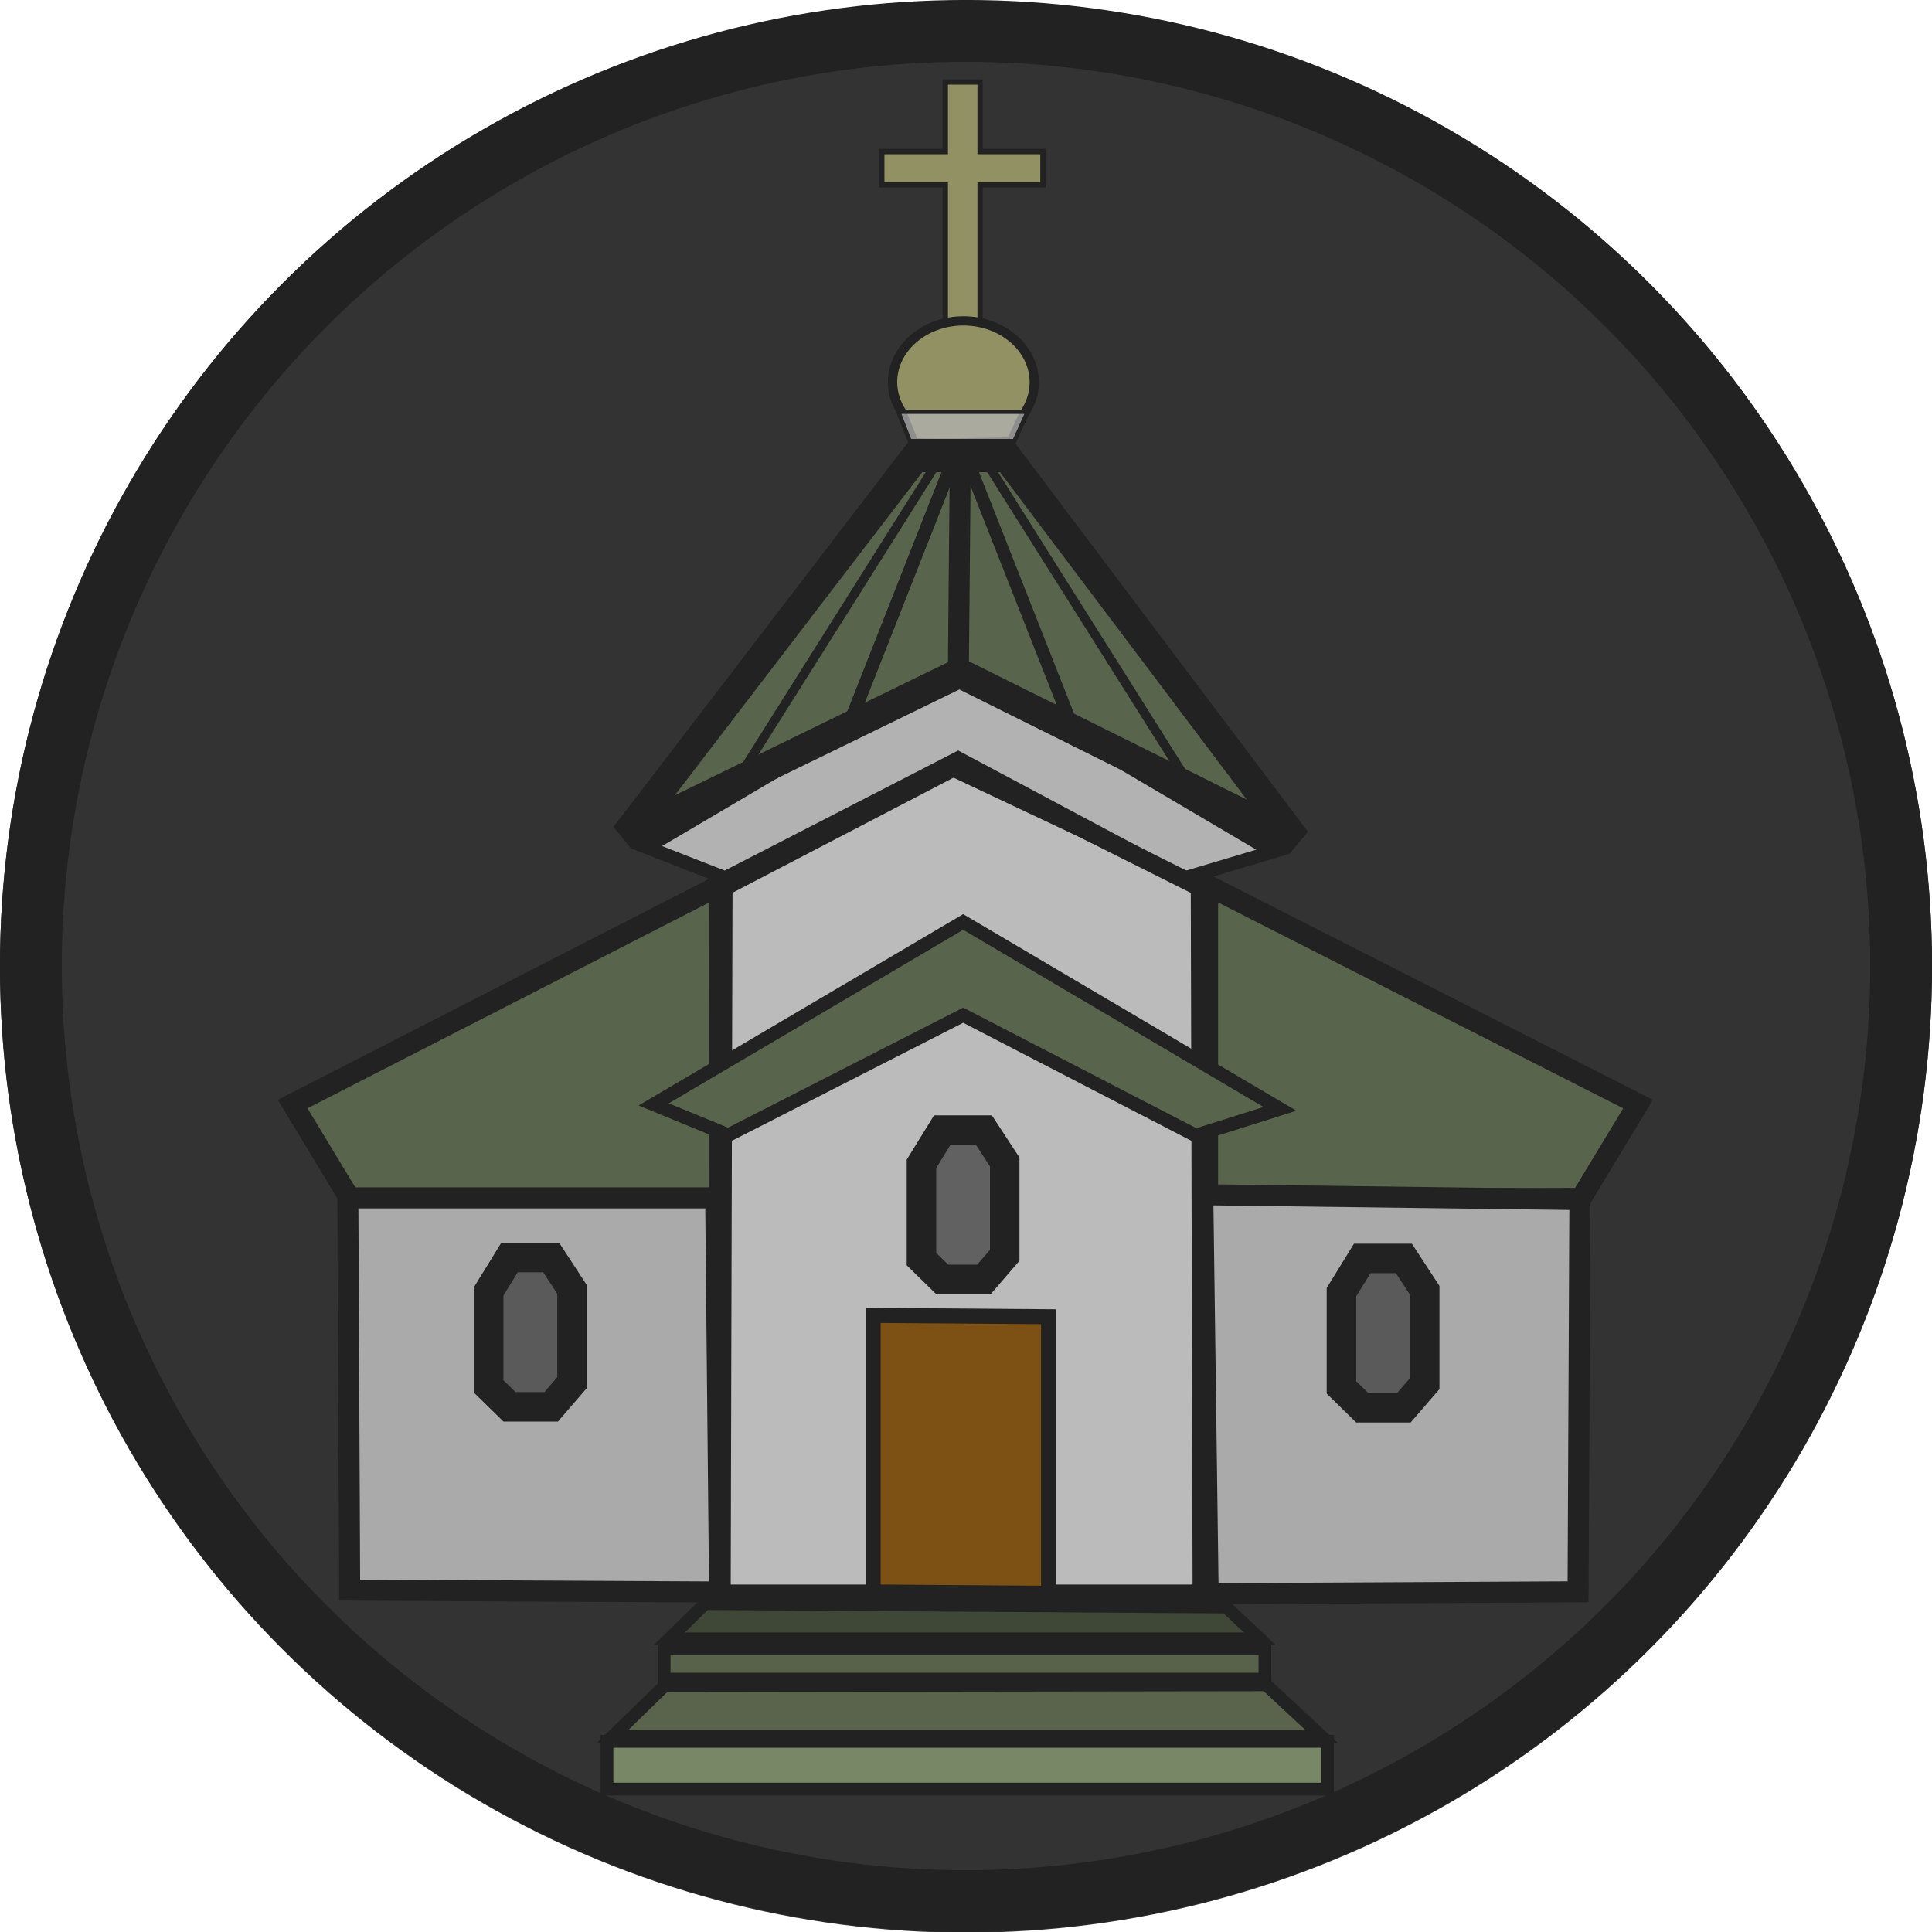 <?xml version="1.0" encoding="UTF-8" standalone="no"?>
<svg
   width="48"
   height="48"
   viewBox="0 0 29.538 29.538"
   version="1.1"
   id="svg3"
   sodipodi:docname="ChurchOFFDay.svg"
   inkscape:version="1.4 (86a8ad7, 2024-10-11)"
   xml:space="preserve"
   xmlns:inkscape="http://www.inkscape.org/namespaces/inkscape"
   xmlns:sodipodi="http://sodipodi.sourceforge.net/DTD/sodipodi-0.dtd"
   xmlns="http://www.w3.org/2000/svg"
   xmlns:svg="http://www.w3.org/2000/svg"><defs
     id="defs3"><clipPath
       clipPathUnits="userSpaceOnUse"
       id="clipPath8"><path
         id="path8"
         style="fill:#ff0000;fill-opacity:1;fill-rule:nonzero;stroke:none;stroke-width:0.615"
         d="m -392.615,-388.923 v 800 h 800 v -800 z m 195.133,379.662 c 0.988,0.019 1.946,0.085 2.863,0.206 3.534,0.463 4.266,1.135 7.071,2.661 2.33,1.693 3.25,2.185 5.238,4.413 3.828,4.292 5.854,9.743 7.595,15.127 3.421,12.587 4.771,25.525 5.857,38.5 1.588,17.263 3.452,34.532 3.394,51.893 -0.108,2.933 -0.132,5.87 -0.323,8.799 -0.877,13.437 -3.734,26.654 -6.012,39.893 -1.607,8.281 -3.106,16.608 -5.306,24.76 -1.169,4.329 -2.25,8.192 -4.438,12.118 -0.785,1.408 -1.865,2.63 -2.797,3.945 -1.073,1.002 -2.04,2.13 -3.218,3.007 -5.157,3.844 -11.608,4.136 -17.779,4.305 -11.665,0.388 -23.333,0.14 -35.002,0.047 -14.984,-0.163 -29.968,-0.369 -44.946,-0.85 -9.774,-0.289 -19.551,-0.386 -29.321,-0.766 -7.865,-0.439 -15.769,-0.992 -23.448,-2.858 -7.935,-2.38 -15.263,-5.904 -19.596,-13.359 -0.641,-1.332 -1.388,-2.618 -1.923,-3.995 -3.514,-9.039 -2.915,-19.145 -3.472,-28.624 -0.091,-15.21 0.132,-30.425 0.701,-45.625 0.627,-13.464 1.494,-26.912 2.377,-40.362 0.454,-10.817 0.671,-21.638 0.553,-32.465 V 16.536 c 0,-12.986 13.117,-12.986 13.117,0 v 14.974 c 0.12,11.01 -0.105,22.013 -0.564,33.013 -0.878,13.47 -1.752,26.939 -2.38,40.424 -0.556,14.971 -0.779,29.955 -0.686,44.935 0.65,8.818 -0.506,18.749 3.977,26.767 2.67,3.932 7.183,5.474 11.567,6.698 6.731,1.522 13.635,1.974 20.506,2.355 9.657,0.364 19.32,0.465 28.981,0.751 14.896,0.479 29.799,0.682 44.701,0.844 11.476,0.085 22.95,0.344 34.422,-0.041 3.265,-0.408 7.233,0.302 10.25,-1.431 0.557,-0.32 1.604,-1.681 1.913,-2.05 0.392,-0.658 0.853,-1.28 1.175,-1.975 1.188,-2.56 2.056,-5.86 2.739,-8.49 2.022,-7.783 3.49,-15.683 5.019,-23.573 2.188,-12.829 5.006,-25.631 5.833,-38.653 0.169,-2.665 0.18,-5.338 0.27,-8.007 0.003,-16.804 -1.81,-33.517 -3.347,-50.227 -1.097,-12.189 -2.155,-24.404 -5.444,-36.227 -1.677,-5.172 -3.073,-9.259 -7.715,-12.275 -0.425,-0.2 -0.82,-0.485 -1.275,-0.6 -1.355,-0.341 -7.196,0.682 -7.832,0.778 -2.978,0.448 -9.824,1.748 -12.546,2.254 -17.521,3.687 -35.085,6.981 -52.826,9.412 -14.404,1.896 -28.864,3.369 -43.398,3.469 -7.547,0.009 -15.081,-0.512 -22.596,-1.153 -12.939,-1.103 -11.819,-14.183 1.119,-13.07 7.117,0.612 14.251,1.106 21.398,1.105 13.965,-0.071 27.858,-1.549 41.698,-3.346 17.537,-2.398 34.892,-5.676 52.212,-9.314 6.336,-1.175 14.729,-3.278 21.643,-3.142 z" /></clipPath></defs><sodipodi:namedview
     id="namedview3"
     pagecolor="#ffffff"
     bordercolor="#111111"
     borderopacity="1"
     inkscape:showpageshadow="0"
     inkscape:pageopacity="0"
     inkscape:pagecheckerboard="1"
     inkscape:deskcolor="#d1d1d1"
     inkscape:zoom="22.627418"
     inkscape:cx="17.721863"
     inkscape:cy="32.747881"
     inkscape:window-width="1920"
     inkscape:window-height="1056"
     inkscape:window-x="-8"
     inkscape:window-y="-8"
     inkscape:window-maximized="1"
     inkscape:current-layer="svg3"
     showgrid="false"
     showguides="false" /><ellipse
     style="fill:#333333;fill-opacity:1;stroke:#333333;stroke-width:0.945;stroke-dasharray:none;stroke-opacity:1"
     id="path1"
     cx="14.769"
     cy="14.779"
     rx="14.297"
     ry="14.297" /><path
     style="fill:#bbbbbb;fill-opacity:1;stroke:#222222;stroke-width:0.229;stroke-dasharray:none;stroke-opacity:1"
     d="m 11.024,13.498 -0.04,10.888 h 7.521 L 18.426,13.579 14.521,11.736 Z"
     id="path29"
     sodipodi:nodetypes="cccccc" /><path
     style="display:inline;fill:#5a644d;fill-opacity:1;stroke:#222222;stroke-width:0.195;stroke-dasharray:none;stroke-opacity:1"
     d="M 10.162,25.772 9.365,26.548 20.206,26.548 19.359,25.759 Z"
     id="path22"
     sodipodi:nodetypes="ccccc" /><path
     style="display:inline;fill:#59644c;fill-opacity:1;stroke:#222222;stroke-width:0.322;stroke-dasharray:none;stroke-opacity:1"
     d="m 18.462,13.535 6.582,3.345 -0.872,1.442 -5.71,0.017 z"
     id="path7-7"
     sodipodi:nodetypes="ccccc" /><path
     style="fill:#b2b2b2;fill-opacity:1;stroke:#222222;stroke-width:0.206;stroke-dasharray:none;stroke-opacity:1"
     d="m 14.617,10.165 -4.729,2.789 1.198,0.469 3.563,-1.833 3.448,1.839 1.365,-0.407 z"
     id="path3"
     sodipodi:nodetypes="ccccccc" /><path
     style="fill:none;fill-opacity:0.308;stroke:#222222;stroke-width:0.275;stroke-dasharray:none;stroke-opacity:1"
     d="m 11.062,13.566 -0.028,10.797 h 7.337 l -0.028,-10.797 -3.712,-1.859 z"
     id="path6"
     sodipodi:nodetypes="cccccc" /><path
     style="fill:#272727;fill-opacity:0.604;stroke:#222222;stroke-width:0.451;stroke-dasharray:none;stroke-opacity:1"
     d="m 14.406,17.278 h 0.637 l 0.318,0.487 v 1.427 l -0.318,0.369 h -0.637 l -0.318,-0.311 v -1.456 z"
     id="path13-5-5"
     sodipodi:nodetypes="ccccccccc" /><path
     style="fill:#59644c;fill-opacity:1;stroke:#222222;stroke-width:0.322;stroke-dasharray:none;stroke-opacity:1"
     d="m 11.002,13.535 -6.528,3.345 0.872,1.442 5.651,0.14 z"
     id="path7"
     sodipodi:nodetypes="ccccc" /><path
     style="fill:#aaaaaa;fill-opacity:1;stroke:#222222;stroke-width:0.322;stroke-dasharray:none;stroke-opacity:1"
     d="m 5.318,18.314 0.028,5.997 5.656,0.029 -0.06,-6.026 z"
     id="path9"
     sodipodi:nodetypes="ccccc" /><path
     style="fill:#aaaaaa;fill-opacity:1;stroke:#222222;stroke-width:0.322;stroke-dasharray:none;stroke-opacity:1"
     d="m 24.155,18.34 -0.028,5.997 -5.656,0.029 -0.082,-6.1 z"
     id="path9-1"
     sodipodi:nodetypes="ccccc" /><path
     style="fill:#7d5114;fill-opacity:1;stroke:#222222;stroke-width:0.229;stroke-dasharray:none;stroke-opacity:1"
     d="M 13.35,24.339 V 20.111 l 2.681,0.02 v 4.228 z"
     id="path12" /><path
     style="fill:#272727;fill-opacity:0.604;stroke:#222222;stroke-width:0.451;stroke-dasharray:none;stroke-opacity:1"
     d="m 7.79,19.226 h 0.637 l 0.318,0.487 v 1.427 L 8.427,21.509 H 7.79 l -0.318,-0.311 v -1.456 z"
     id="path13"
     sodipodi:nodetypes="ccccccccc" /><path
     style="fill:#272727;fill-opacity:0.604;stroke:#222222;stroke-width:0.451;stroke-dasharray:none;stroke-opacity:1"
     d="m 20.827,19.24 h 0.637 l 0.318,0.487 v 1.427 l -0.318,0.369 h -0.637 l -0.318,-0.311 v -1.456 z"
     id="path13-5"
     sodipodi:nodetypes="ccccccccc" /><path
     style="display:inline;fill:#59644c;fill-opacity:1;stroke:#222222;stroke-width:0.451;stroke-dasharray:none;stroke-opacity:1"
     d="M 9.558,12.78 13.989,6.994 h 1.413 l 4.415,5.858 -5.149,-2.562 z"
     id="path14"
     sodipodi:nodetypes="cccccc" /><path
     style="fill:#58624b;fill-opacity:1;stroke:#222222;stroke-width:0.195;stroke-dasharray:none;stroke-opacity:1"
     d="m 10.154,25.205 v 0.467 l 9.185,5.8e-5 V 25.205 Z"
     id="path23"
     sodipodi:nodetypes="ccccc" /><path
     style="fill:#3f4736;fill-opacity:1;stroke:#222222;stroke-width:0.195;stroke-dasharray:none;stroke-opacity:1"
     d="m 10.782,24.517 -0.551,0.539 9.032,1.4e-4 -0.516,-0.486 z"
     id="path24"
     sodipodi:nodetypes="ccccc" /><path
     style="fill:#788766;fill-opacity:1;stroke:#222222;stroke-width:0.195;stroke-dasharray:none;stroke-opacity:1"
     d="m 9.28,26.623 v 0.73 H 20.297 l 4e-6,-0.73 z"
     id="path25"
     sodipodi:nodetypes="ccccc" /><path
     d="M 14.452,1.253 V 2.317 H 13.481 V 2.826 h 0.971 V 5.085 H 14.985 V 2.826 h 0.961 V 2.317 H 14.985 V 1.253 Z"
     style="fill:#929164;fill-opacity:1;stroke:#222222;stroke-width:0.082;stroke-dasharray:none;stroke-opacity:1"
     id="path27" /><path
     id="path15"
     style="fill:#929164;fill-opacity:1;stroke:#222222;stroke-width:0.142;stroke-dasharray:none;stroke-opacity:1"
     d="m 14.729,4.906 c -0.598,0 -1.083,0.42 -1.083,0.939 0.001,0.159 0.049,0.315 0.139,0.453 l 0.188,0.472 c 0.494,0.018 0.989,-0.007 1.483,-0.012 l 0.194,-0.42 c 0.106,-0.148 0.162,-0.318 0.163,-0.493 0,-0.518 -0.485,-0.939 -1.083,-0.939 z"
     sodipodi:nodetypes="sccccccs" /><path
     style="fill:#b2b2b2;fill-opacity:0.752;stroke:#222222;stroke-width:0.064;stroke-dasharray:none;stroke-opacity:1"
     d="m 13.735,6.296 0.174,0.447 1.6,-3.92e-5 0.202,-0.447 z"
     id="path28"
     sodipodi:nodetypes="ccccc" /><path
     style="fill:#59644c;fill-opacity:1;stroke:#222222;stroke-width:0.206;stroke-dasharray:none;stroke-opacity:1"
     d="m 14.726,14.096 -4.732,2.789 1.141,0.469 3.591,-1.833 3.555,1.839 1.288,-0.407 z"
     id="path3-5"
     sodipodi:nodetypes="ccccccc" /><path
     style="fill:none;stroke:#222222;stroke-width:0.137;stroke-dasharray:none;stroke-opacity:1"
     d="M 11.333,11.824 14.347,7.041"
     id="path2"
     sodipodi:nodetypes="cc" /><path
     style="fill:none;stroke:#222222;stroke-width:0.198;stroke-dasharray:none;stroke-opacity:1"
     d="M 12.954,11.153 14.603,6.967"
     id="path2-8"
     sodipodi:nodetypes="cc" /><path
     style="fill:none;stroke:#222222;stroke-width:0.198;stroke-dasharray:none;stroke-opacity:1"
     d="M 13.015,10.992 14.664,6.806"
     id="path2-8-5"
     sodipodi:nodetypes="cc" /><path
     style="fill:none;stroke:#222222;stroke-width:0.14;stroke-dasharray:none;stroke-opacity:1"
     d="M 18.207,12.027 15.127,7.141"
     id="path2-2"
     sodipodi:nodetypes="cc" /><path
     style="fill:none;stroke:#222222;stroke-width:0.198;stroke-dasharray:none;stroke-opacity:1"
     d="M 16.499,11.378 14.85,7.191"
     id="path2-8-4"
     sodipodi:nodetypes="cc" /><path
     style="fill:none;stroke:#222222;stroke-width:0.321;stroke-dasharray:none;stroke-opacity:1"
     d="m 14.65,10.492 0.033,-3.571"
     id="path2-8-8"
     sodipodi:nodetypes="cc" /><ellipse
     style="fill:none;fill-opacity:1;stroke:#222222;stroke-width:0.945;stroke-dasharray:none;stroke-opacity:1"
     id="path1-8"
     cx="14.769"
     cy="14.769"
     rx="14.297"
     ry="14.297" /></svg>
